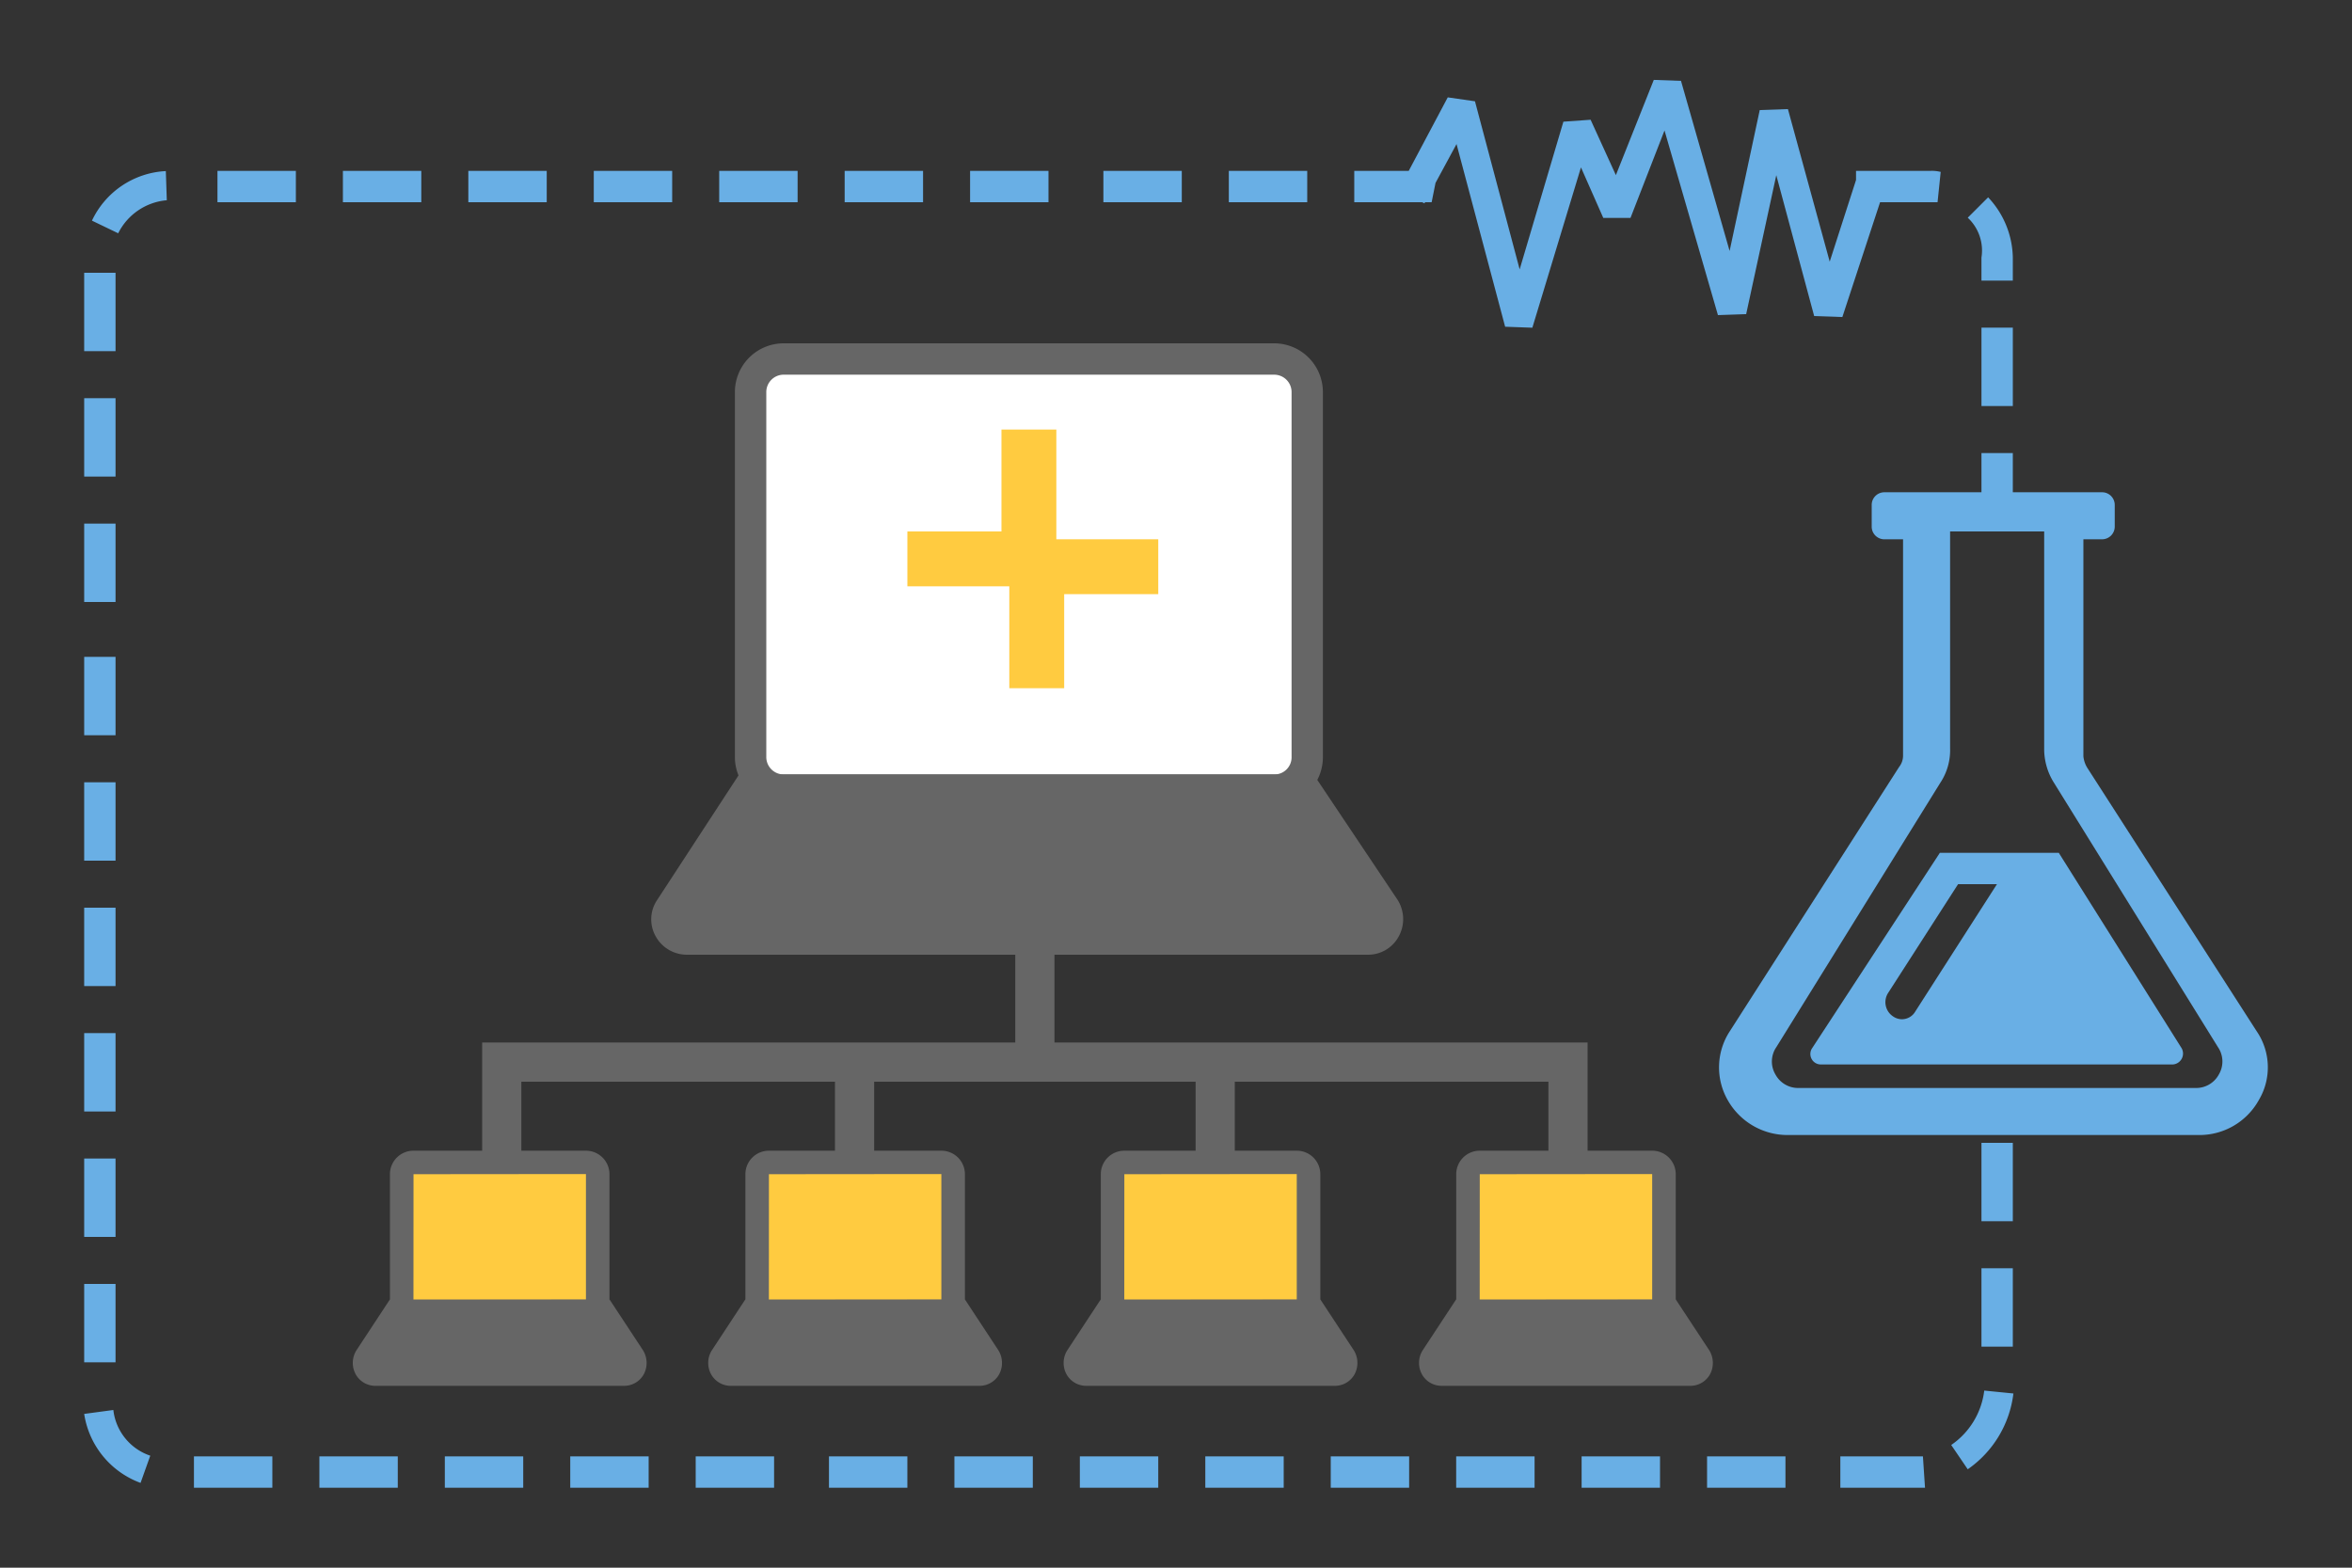<svg xmlns="http://www.w3.org/2000/svg" viewBox="0 0 300 200"><rect x="0" y="0" width="300" height="200" fill="#333333" stroke="none"/><title>als-create-lab</title><path d="M202.5,133v15h-5V138h-40v10h-5V138h-41v10h-5V138h-40v10h-5V133h68V121h5v12Z" fill="#666"/><path d="M76.238,165.814A1.488,1.488,0,0,1,74.75,167.3H52.745a1.514,1.514,0,0,1-1.507-1.481V149.782a1.513,1.513,0,0,1,1.507-1.48H74.73a1.515,1.515,0,0,1,1.508,1.48Z" fill="#ffcb40"/><path d="M74.75,168.8H52.745a3,3,0,0,1-3.008-2.981V149.782a3,3,0,0,1,3.008-2.98H74.729a3,3,0,0,1,3.008,2.98v16.032A2.991,2.991,0,0,1,74.75,168.8Zm-.013-19.02-21.992.02-.008,16.019,22-.019Z" fill="#666"/><path d="M79.572,176.8H47.907a2.862,2.862,0,0,1-2.536-1.471,3.032,3.032,0,0,1,.06-3.011l4.286-6.518H77.761L82,172.239a3.067,3.067,0,0,1,.112,3.091A2.86,2.86,0,0,1,79.572,176.8Z" fill="#666"/><path d="M121.571,165.814a1.488,1.488,0,0,1-1.488,1.488h-22a1.515,1.515,0,0,1-1.507-1.481V149.782a1.513,1.513,0,0,1,1.507-1.48h21.985a1.515,1.515,0,0,1,1.508,1.48Z" fill="#ffcb40"/><path d="M120.083,168.8h-22a3,3,0,0,1-3.007-2.981V149.782a3,3,0,0,1,3.007-2.98h21.985a3,3,0,0,1,3.008,2.98v16.032A2.991,2.991,0,0,1,120.083,168.8Zm-.012-19.02-21.993.02-.007,16.019,22-.019Z" fill="#666"/><path d="M124.906,176.8H93.24a2.863,2.863,0,0,1-2.536-1.471,3.032,3.032,0,0,1,.061-3.011L95.05,165.8h28.044l4.235,6.437a3.069,3.069,0,0,1,.113,3.091A2.862,2.862,0,0,1,124.906,176.8Z" fill="#666"/><path d="M166.9,165.814a1.488,1.488,0,0,1-1.487,1.488h-22a1.515,1.515,0,0,1-1.508-1.481V149.782a1.513,1.513,0,0,1,1.508-1.48H165.4a1.515,1.515,0,0,1,1.507,1.48Z" fill="#ffcb40"/><path d="M165.417,168.8h-22a3,3,0,0,1-3.008-2.981V149.782a3,3,0,0,1,3.008-2.98H165.4a3,3,0,0,1,3.008,2.98v16.032A2.991,2.991,0,0,1,165.417,168.8Zm-.013-19.02-21.992.02-.008,16.019,22-.019Z" fill="#666"/><path d="M170.239,176.8H138.573a2.864,2.864,0,0,1-2.536-1.471,3.035,3.035,0,0,1,.061-3.011l4.286-6.518h28.044l4.234,6.437a3.064,3.064,0,0,1,.113,3.091A2.86,2.86,0,0,1,170.239,176.8Z" fill="#666"/><path d="M212.238,165.814a1.488,1.488,0,0,1-1.488,1.488h-22a1.514,1.514,0,0,1-1.507-1.481V149.782a1.513,1.513,0,0,1,1.507-1.48H210.73a1.515,1.515,0,0,1,1.508,1.48Z" fill="#ffcb40"/><path d="M210.75,168.8h-22a3,3,0,0,1-3.008-2.981V149.782a3,3,0,0,1,3.008-2.98h21.984a3,3,0,0,1,3.008,2.98v16.032A2.991,2.991,0,0,1,210.75,168.8Zm-.013-19.02-21.992.02-.008,16.019,22-.019Z" fill="#666"/><path d="M215.572,176.8H183.907a2.862,2.862,0,0,1-2.536-1.471,3.032,3.032,0,0,1,.06-3.011l4.286-6.518h28.044L218,172.239a3.067,3.067,0,0,1,.112,3.091A2.86,2.86,0,0,1,215.572,176.8Z" fill="#666"/><path d="M162.5,100.8H99.952a4.215,4.215,0,0,1-4.214-4.215V50.017A4.215,4.215,0,0,1,99.952,45.8h62.571a4.215,4.215,0,0,1,4.215,4.215v46.66A4.186,4.186,0,0,1,162.5,100.8Z" fill="#fff"/><path d="M162.5,102.8H99.952a6.222,6.222,0,0,1-6.215-6.215V50.017A6.222,6.222,0,0,1,99.952,43.8h62.57a6.222,6.222,0,0,1,6.215,6.215v46.66A6.191,6.191,0,0,1,162.5,102.8Zm-62.543-55a2.217,2.217,0,0,0-2.215,2.215v46.57A2.217,2.217,0,0,0,99.952,98.8H162.5a2.188,2.188,0,0,0,2.242-2.125V50.017a2.217,2.217,0,0,0-2.215-2.215Z" fill="#666"/><path d="M174.485,121.8H87.61a4.547,4.547,0,0,1-4.032-2.448,4.409,4.409,0,0,1,.263-4.566L94.277,98.8h73.277l10.718,16.012a4.6,4.6,0,0,1,.12,4.686A4.428,4.428,0,0,1,174.485,121.8Z" fill="#666"/><path d="M147.861,75.8H135.738v12h-7v-13h-13v-7h12v-13h7v14h13v7Z" fill="#ffcb40"/><path d="M287.853,131.579l-21.61-33.613a3.458,3.458,0,0,1-.506-1.483V68.8h2.389a1.616,1.616,0,0,0,1.611-1.612V64.414a1.616,1.616,0,0,0-1.611-1.612H240.349a1.616,1.616,0,0,0-1.612,1.611V67.19a1.616,1.616,0,0,0,1.612,1.612h2.388V96.359a2.343,2.343,0,0,1-.5,1.484l-21.61,33.736a8.429,8.429,0,0,0-.253,8.774,8.758,8.758,0,0,0,7.709,4.449H280.4a8.66,8.66,0,0,0,7.709-4.449A8.16,8.16,0,0,0,287.853,131.579Zm-4.829,5.485a3.288,3.288,0,0,1-2.939,1.738H229.39a3.288,3.288,0,0,1-2.939-1.738,3.242,3.242,0,0,1,.123-3.475l20.939-33.763a7.5,7.5,0,0,0,1.224-4.344V67.8h12v27.68a8.066,8.066,0,0,0,1.225,4.344l20.94,33.763A3.25,3.25,0,0,1,283.024,137.064ZM262.6,108.8H247.431l-16.275,24.9a1.334,1.334,0,0,0,1.11,2.1h44.878a1.394,1.394,0,0,0,1.109-2.1Zm-18.3,20.239a1.98,1.98,0,0,1-1.736.992,2,2,0,0,1-1.116-.372,2.172,2.172,0,0,1-.62-2.975l8.926-13.884h4.959Z" fill="#69afe5"/><path d="M19.167,185.711l-1.239,3.471a11.166,11.166,0,0,1-7.191-8.8l3.72-.5A6.986,6.986,0,0,0,19.167,185.711ZM14.737,163.8h-4v10h4Zm0-32h-4v10h4Zm0,16h-4v10h4ZM11.729,28.149l3.347,1.612a7.658,7.658,0,0,1,6.2-4.215l-.124-3.719A11.018,11.018,0,0,0,11.729,28.149ZM40.737,189.8h10v-4h-10Zm3-164h10v-4h-10Zm-16,0h10v-4h-10Zm-13,90h-4v10h4Zm10,74h10v-4h-10Zm-10-155h-4v10h4Zm0,65h-4v10h4Zm242,46h-4v10h4Zm-4-112.942V35.8h4V32.86a11.484,11.484,0,0,0-3.149-7.686l-2.6,2.6A5.721,5.721,0,0,1,252.737,32.86Zm4,24.942h-4v10h4Zm-4,114h4v-10h-4Zm-238-88h-4v10h4Zm0-17h-4v10h4Zm242-25h-4v10h4Zm-200,148h10v-4h-10Zm-42-139h-4v10h4Zm187,139h10v-4h-10Zm-16,0h10v-4h-10Zm-16,0h10v-4h-10Zm-13-164h10v-4h-10Zm-16,0h10v-4h-10Zm13,164h10v-4h-10Zm83-168v1.164L233.382,33.38l-5.331-19.463-3.595.124-3.843,17.976-6.2-21.7-3.471-.124-4.835,12.149-3.223-7.066-3.471.248-5.579,18.843-5.7-21.446-3.471-.5L179.684,21.8h-6.947v4H181.4l.292.14.076-.14h.84l.493-2.464,2.681-4.958,6.2,23.306,3.471.124,6.2-20.455L204.5,27.8h3.471l4.339-11.157L219.125,40.2l3.6-.124,3.842-17.727L231.4,40.322l3.595.124L239.805,25.8h7.332l.4-3.867A4.545,4.545,0,0,0,246.2,21.8Zm12.141,162.546,2.107,3.1a13.755,13.755,0,0,0,5.827-9.67l-3.719-.371A9.842,9.842,0,0,1,248.878,184.348ZM217.737,189.8h10v-4h-10Zm26.734-4h-9.734v4h10.8l-.267-4ZM107.737,25.8h10v-4h-10Zm-32,0h10v-4h-10Zm13,164h10v-4h-10Zm49,0h10v-4h-10Zm-65,0h10v-4h-10Zm19-164h10v-4h-10Zm14,164h10v-4h-10Zm16,0h10v-4h-10Zm2-164h10v-4h-10Zm-64,0h10v-4h-10Z" fill="#69afe5"/></svg>